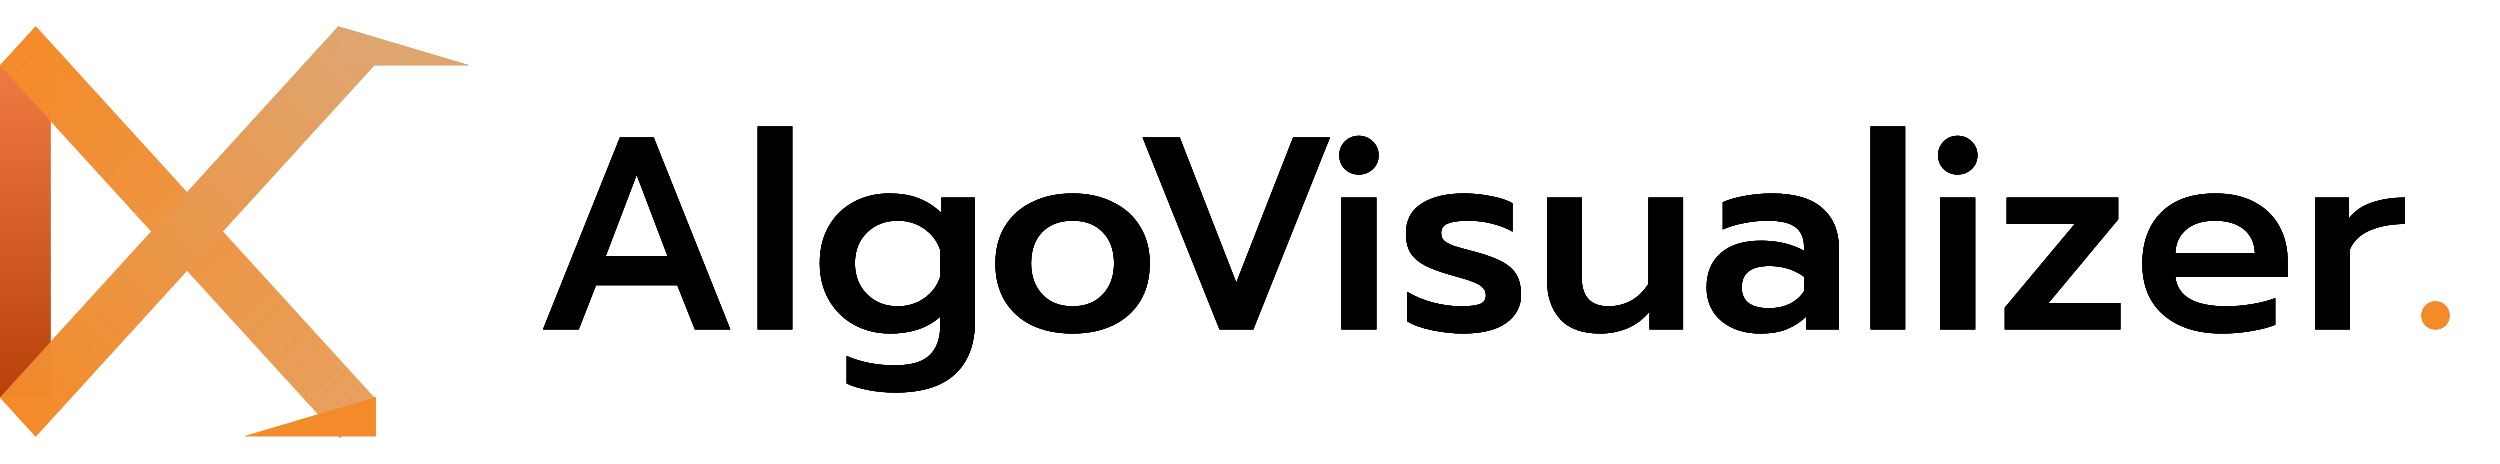 <svg width="350" height="65" viewBox="0 0 437 72" fill="none" xmlns="http://www.w3.org/2000/svg">
<path d="M108.36 19.448H114.264L127.656 53H121.464L118.392 45.272H104.184L101.16 53H94.92L108.36 19.448ZM116.712 40.232L111.288 25.976L105.864 40.232H116.712ZM132.443 17.528H138.491V53H132.443V17.528ZM156.447 64.04C154.911 64.04 153.375 63.896 151.839 63.608C150.303 63.32 149.023 62.936 147.999 62.456V57.656C150.495 58.744 153.311 59.288 156.447 59.288C159.263 59.288 161.279 58.696 162.495 57.512C163.743 56.328 164.367 54.568 164.367 52.232V50.744C163.279 51.736 161.983 52.488 160.479 53C158.975 53.48 157.359 53.72 155.631 53.72C153.295 53.72 151.183 53.208 149.295 52.184C147.407 51.128 145.935 49.672 144.879 47.816C143.823 45.96 143.295 43.832 143.295 41.432C143.295 39 143.807 36.872 144.831 35.048C145.887 33.192 147.327 31.768 149.151 30.776C151.007 29.752 153.103 29.24 155.439 29.24C157.391 29.24 159.071 29.512 160.479 30.056C161.887 30.568 163.247 31.432 164.559 32.648V29.96H170.415V51.608C170.415 55.576 169.263 58.632 166.959 60.776C164.687 62.952 161.183 64.04 156.447 64.04ZM156.927 48.968C158.655 48.968 160.191 48.504 161.535 47.576C162.911 46.616 163.855 45.352 164.367 43.784V39.128C163.823 37.56 162.879 36.312 161.535 35.384C160.191 34.456 158.655 33.992 156.927 33.992C154.751 33.992 152.959 34.68 151.551 36.056C150.143 37.432 149.439 39.224 149.439 41.432C149.439 43.64 150.143 45.448 151.551 46.856C152.959 48.264 154.751 48.968 156.927 48.968ZM187.486 53.72C184.798 53.72 182.43 53.24 180.382 52.28C178.366 51.288 176.798 49.88 175.678 48.056C174.558 46.2 173.998 44.008 173.998 41.48C173.998 39.016 174.542 36.872 175.63 35.048C176.75 33.192 178.334 31.768 180.382 30.776C182.43 29.752 184.798 29.24 187.486 29.24C190.174 29.24 192.526 29.752 194.542 30.776C196.59 31.768 198.174 33.192 199.294 35.048C200.414 36.872 200.974 39.016 200.974 41.48C200.974 44.008 200.414 46.2 199.294 48.056C198.174 49.88 196.59 51.288 194.542 52.28C192.526 53.24 190.174 53.72 187.486 53.72ZM187.486 48.968C189.694 48.968 191.454 48.28 192.766 46.904C194.078 45.496 194.734 43.688 194.734 41.48C194.734 39.144 194.078 37.32 192.766 36.008C191.486 34.664 189.726 33.992 187.486 33.992C185.246 33.992 183.47 34.664 182.158 36.008C180.878 37.32 180.238 39.144 180.238 41.48C180.238 43.688 180.894 45.496 182.206 46.904C183.518 48.28 185.278 48.968 187.486 48.968ZM199.733 19.448H206.213L216.101 44.84L226.036 19.448H232.469L219.077 53H213.173L199.733 19.448ZM237.522 25.928C236.562 25.928 235.746 25.608 235.074 24.968C234.434 24.328 234.114 23.528 234.114 22.568C234.114 21.608 234.434 20.808 235.074 20.168C235.746 19.496 236.562 19.16 237.522 19.16C238.482 19.16 239.298 19.496 239.97 20.168C240.642 20.808 240.978 21.608 240.978 22.568C240.978 23.528 240.642 24.328 239.97 24.968C239.298 25.608 238.482 25.928 237.522 25.928ZM234.45 29.96H240.594V53H234.45V29.96ZM255.7 53.72C254.036 53.72 252.26 53.528 250.372 53.144C248.484 52.76 247.012 52.232 245.956 51.56V46.424C247.204 47.192 248.692 47.816 250.42 48.296C252.148 48.744 253.78 48.968 255.316 48.968C256.852 48.968 257.972 48.84 258.676 48.584C259.38 48.296 259.732 47.784 259.732 47.048C259.732 46.472 259.54 46.008 259.156 45.656C258.804 45.272 258.212 44.936 257.38 44.648C256.58 44.328 255.332 43.944 253.636 43.496C251.716 42.952 250.196 42.392 249.076 41.816C247.988 41.24 247.156 40.52 246.58 39.656C246.036 38.76 245.764 37.608 245.764 36.2C245.764 33.896 246.676 32.168 248.5 31.016C250.324 29.832 252.788 29.24 255.892 29.24C257.492 29.24 259.076 29.4 260.644 29.72C262.244 30.008 263.492 30.424 264.388 30.968V35.912C263.428 35.336 262.26 34.872 260.884 34.52C259.508 34.168 258.1 33.992 256.66 33.992C255.092 33.992 253.908 34.152 253.108 34.472C252.308 34.76 251.908 35.336 251.908 36.2C251.908 36.776 252.116 37.24 252.532 37.592C252.98 37.912 253.556 38.2 254.26 38.456C254.964 38.68 256.244 39.032 258.1 39.512C260.084 40.056 261.636 40.648 262.756 41.288C263.876 41.928 264.676 42.696 265.156 43.592C265.636 44.488 265.876 45.608 265.876 46.952C265.876 49 264.996 50.648 263.236 51.896C261.508 53.112 258.996 53.72 255.7 53.72ZM279.701 53.72C276.597 53.72 274.277 52.888 272.741 51.224C271.205 49.528 270.437 47.288 270.437 44.504V29.96H276.485V43.928C276.485 47.288 278.053 48.968 281.189 48.968C282.565 48.968 283.861 48.648 285.077 48.008C286.293 47.336 287.317 46.344 288.149 45.032V29.96H294.197V53H288.341V49.88C287.253 51.192 285.957 52.168 284.453 52.808C282.949 53.416 281.365 53.72 279.701 53.72ZM307.719 53.72C304.967 53.72 302.711 53 300.951 51.56C299.191 50.088 298.311 48.12 298.311 45.656C298.311 43.096 299.143 41.096 300.807 39.656C302.471 38.216 304.807 37.496 307.815 37.496C310.727 37.496 313.239 38.088 315.351 39.272V38.648C315.351 37.016 314.839 35.832 313.815 35.096C312.823 34.36 311.207 33.992 308.967 33.992C307.559 33.992 306.167 34.136 304.791 34.424C303.415 34.68 302.199 35.048 301.143 35.528V30.776C302.103 30.328 303.383 29.96 304.983 29.672C306.615 29.384 308.183 29.24 309.687 29.24C313.687 29.24 316.647 30.104 318.567 31.832C320.487 33.528 321.447 35.896 321.447 38.936V53H315.735V50.744C314.743 51.704 313.607 52.44 312.327 52.952C311.079 53.464 309.543 53.72 307.719 53.72ZM309.207 49.304C310.551 49.304 311.767 49.048 312.855 48.536C313.943 47.992 314.775 47.256 315.351 46.328V43.784C313.591 42.536 311.575 41.912 309.303 41.912C306.071 41.912 304.455 43.16 304.455 45.656C304.455 46.872 304.855 47.784 305.655 48.392C306.487 49 307.671 49.304 309.207 49.304ZM326.974 17.528H333.022V53H326.974V17.528ZM342.194 25.928C341.234 25.928 340.418 25.608 339.746 24.968C339.106 24.328 338.786 23.528 338.786 22.568C338.786 21.608 339.106 20.808 339.746 20.168C340.418 19.496 341.234 19.16 342.194 19.16C343.154 19.16 343.97 19.496 344.642 20.168C345.314 20.808 345.65 21.608 345.65 22.568C345.65 23.528 345.314 24.328 344.642 24.968C343.97 25.608 343.154 25.928 342.194 25.928ZM339.122 29.96H345.266V53H339.122V29.96ZM350.436 49.208L362.676 34.568H350.772V29.96H370.26V33.752L358.068 48.392H370.644V53H350.436V49.208ZM388.403 53.72C384.115 53.72 380.723 52.648 378.227 50.504C375.731 48.36 374.483 45.368 374.483 41.528C374.483 37.752 375.587 34.76 377.795 32.552C380.003 30.344 383.155 29.24 387.251 29.24C389.939 29.24 392.227 29.752 394.115 30.776C396.035 31.8 397.475 33.208 398.435 35C399.395 36.76 399.875 38.776 399.875 41.048V43.832H380.243C380.659 47.256 383.635 48.968 389.171 48.968C390.643 48.968 392.147 48.84 393.683 48.584C395.219 48.328 396.563 47.976 397.715 47.528V52.184C396.627 52.632 395.219 53 393.491 53.288C391.795 53.576 390.099 53.72 388.403 53.72ZM394.163 39.704C394.099 37.88 393.443 36.472 392.195 35.48C390.979 34.488 389.299 33.992 387.155 33.992C385.043 33.992 383.379 34.504 382.163 35.528C380.947 36.552 380.307 37.944 380.243 39.704H394.163ZM404.693 29.96H410.549V33.656C411.477 32.408 412.789 31.48 414.484 30.872C416.213 30.264 418.181 29.96 420.389 29.96V34.568C418.053 34.568 416.021 34.936 414.293 35.672C412.597 36.376 411.413 37.496 410.741 39.032V53H404.693V29.96Z" fill="black"/>
<path d="M425.727 53C425.055 53 424.479 52.776 423.999 52.328C423.519 51.848 423.279 51.272 423.279 50.6C423.279 49.896 423.519 49.304 423.999 48.824C424.479 48.344 425.055 48.104 425.727 48.104C426.399 48.104 426.975 48.344 427.455 48.824C427.935 49.304 428.175 49.896 428.175 50.6C428.175 51.272 427.935 51.848 427.455 52.328C426.975 52.776 426.399 53 425.727 53Z" fill="#F48B29"/>
<path d="M108.36 19.448H114.264L127.656 53H121.464L118.392 45.272H104.184L101.16 53H94.92L108.36 19.448ZM116.712 40.232L111.288 25.976L105.864 40.232H116.712ZM132.443 17.528H138.491V53H132.443V17.528ZM156.447 64.04C154.911 64.04 153.375 63.896 151.839 63.608C150.303 63.32 149.023 62.936 147.999 62.456V57.656C150.495 58.744 153.311 59.288 156.447 59.288C159.263 59.288 161.279 58.696 162.495 57.512C163.743 56.328 164.367 54.568 164.367 52.232V50.744C163.279 51.736 161.983 52.488 160.479 53C158.975 53.48 157.359 53.72 155.631 53.72C153.295 53.72 151.183 53.208 149.295 52.184C147.407 51.128 145.935 49.672 144.879 47.816C143.823 45.96 143.295 43.832 143.295 41.432C143.295 39 143.807 36.872 144.831 35.048C145.887 33.192 147.327 31.768 149.151 30.776C151.007 29.752 153.103 29.24 155.439 29.24C157.391 29.24 159.071 29.512 160.479 30.056C161.887 30.568 163.247 31.432 164.559 32.648V29.96H170.415V51.608C170.415 55.576 169.263 58.632 166.959 60.776C164.687 62.952 161.183 64.04 156.447 64.04ZM156.927 48.968C158.655 48.968 160.191 48.504 161.535 47.576C162.911 46.616 163.855 45.352 164.367 43.784V39.128C163.823 37.56 162.879 36.312 161.535 35.384C160.191 34.456 158.655 33.992 156.927 33.992C154.751 33.992 152.959 34.68 151.551 36.056C150.143 37.432 149.439 39.224 149.439 41.432C149.439 43.64 150.143 45.448 151.551 46.856C152.959 48.264 154.751 48.968 156.927 48.968ZM187.486 53.72C184.798 53.72 182.43 53.24 180.382 52.28C178.366 51.288 176.798 49.88 175.678 48.056C174.558 46.2 173.998 44.008 173.998 41.48C173.998 39.016 174.542 36.872 175.63 35.048C176.75 33.192 178.334 31.768 180.382 30.776C182.43 29.752 184.798 29.24 187.486 29.24C190.174 29.24 192.526 29.752 194.542 30.776C196.59 31.768 198.174 33.192 199.294 35.048C200.414 36.872 200.974 39.016 200.974 41.48C200.974 44.008 200.414 46.2 199.294 48.056C198.174 49.88 196.59 51.288 194.542 52.28C192.526 53.24 190.174 53.72 187.486 53.72ZM187.486 48.968C189.694 48.968 191.454 48.28 192.766 46.904C194.078 45.496 194.734 43.688 194.734 41.48C194.734 39.144 194.078 37.32 192.766 36.008C191.486 34.664 189.726 33.992 187.486 33.992C185.246 33.992 183.47 34.664 182.158 36.008C180.878 37.32 180.238 39.144 180.238 41.48C180.238 43.688 180.894 45.496 182.206 46.904C183.518 48.28 185.278 48.968 187.486 48.968ZM199.733 19.448H206.213L216.101 44.84L226.036 19.448H232.469L219.077 53H213.173L199.733 19.448ZM237.522 25.928C236.562 25.928 235.746 25.608 235.074 24.968C234.434 24.328 234.114 23.528 234.114 22.568C234.114 21.608 234.434 20.808 235.074 20.168C235.746 19.496 236.562 19.16 237.522 19.16C238.482 19.16 239.298 19.496 239.97 20.168C240.642 20.808 240.978 21.608 240.978 22.568C240.978 23.528 240.642 24.328 239.97 24.968C239.298 25.608 238.482 25.928 237.522 25.928ZM234.45 29.96H240.594V53H234.45V29.96ZM255.7 53.72C254.036 53.72 252.26 53.528 250.372 53.144C248.484 52.76 247.012 52.232 245.956 51.56V46.424C247.204 47.192 248.692 47.816 250.42 48.296C252.148 48.744 253.78 48.968 255.316 48.968C256.852 48.968 257.972 48.84 258.676 48.584C259.38 48.296 259.732 47.784 259.732 47.048C259.732 46.472 259.54 46.008 259.156 45.656C258.804 45.272 258.212 44.936 257.38 44.648C256.58 44.328 255.332 43.944 253.636 43.496C251.716 42.952 250.196 42.392 249.076 41.816C247.988 41.24 247.156 40.52 246.58 39.656C246.036 38.76 245.764 37.608 245.764 36.2C245.764 33.896 246.676 32.168 248.5 31.016C250.324 29.832 252.788 29.24 255.892 29.24C257.492 29.24 259.076 29.4 260.644 29.72C262.244 30.008 263.492 30.424 264.388 30.968V35.912C263.428 35.336 262.26 34.872 260.884 34.52C259.508 34.168 258.1 33.992 256.66 33.992C255.092 33.992 253.908 34.152 253.108 34.472C252.308 34.76 251.908 35.336 251.908 36.2C251.908 36.776 252.116 37.24 252.532 37.592C252.98 37.912 253.556 38.2 254.26 38.456C254.964 38.68 256.244 39.032 258.1 39.512C260.084 40.056 261.636 40.648 262.756 41.288C263.876 41.928 264.676 42.696 265.156 43.592C265.636 44.488 265.876 45.608 265.876 46.952C265.876 49 264.996 50.648 263.236 51.896C261.508 53.112 258.996 53.72 255.7 53.72ZM279.701 53.72C276.597 53.72 274.277 52.888 272.741 51.224C271.205 49.528 270.437 47.288 270.437 44.504V29.96H276.485V43.928C276.485 47.288 278.053 48.968 281.189 48.968C282.565 48.968 283.861 48.648 285.077 48.008C286.293 47.336 287.317 46.344 288.149 45.032V29.96H294.197V53H288.341V49.88C287.253 51.192 285.957 52.168 284.453 52.808C282.949 53.416 281.365 53.72 279.701 53.72ZM307.719 53.72C304.967 53.72 302.711 53 300.951 51.56C299.191 50.088 298.311 48.12 298.311 45.656C298.311 43.096 299.143 41.096 300.807 39.656C302.471 38.216 304.807 37.496 307.815 37.496C310.727 37.496 313.239 38.088 315.351 39.272V38.648C315.351 37.016 314.839 35.832 313.815 35.096C312.823 34.36 311.207 33.992 308.967 33.992C307.559 33.992 306.167 34.136 304.791 34.424C303.415 34.68 302.199 35.048 301.143 35.528V30.776C302.103 30.328 303.383 29.96 304.983 29.672C306.615 29.384 308.183 29.24 309.687 29.24C313.687 29.24 316.647 30.104 318.567 31.832C320.487 33.528 321.447 35.896 321.447 38.936V53H315.735V50.744C314.743 51.704 313.607 52.44 312.327 52.952C311.079 53.464 309.543 53.72 307.719 53.72ZM309.207 49.304C310.551 49.304 311.767 49.048 312.855 48.536C313.943 47.992 314.775 47.256 315.351 46.328V43.784C313.591 42.536 311.575 41.912 309.303 41.912C306.071 41.912 304.455 43.16 304.455 45.656C304.455 46.872 304.855 47.784 305.655 48.392C306.487 49 307.671 49.304 309.207 49.304ZM326.974 17.528H333.022V53H326.974V17.528ZM342.194 25.928C341.234 25.928 340.418 25.608 339.746 24.968C339.106 24.328 338.786 23.528 338.786 22.568C338.786 21.608 339.106 20.808 339.746 20.168C340.418 19.496 341.234 19.16 342.194 19.16C343.154 19.16 343.97 19.496 344.642 20.168C345.314 20.808 345.65 21.608 345.65 22.568C345.65 23.528 345.314 24.328 344.642 24.968C343.97 25.608 343.154 25.928 342.194 25.928ZM339.122 29.96H345.266V53H339.122V29.96ZM350.436 49.208L362.676 34.568H350.772V29.96H370.26V33.752L358.068 48.392H370.644V53H350.436V49.208ZM388.403 53.72C384.115 53.72 380.723 52.648 378.227 50.504C375.731 48.36 374.483 45.368 374.483 41.528C374.483 37.752 375.587 34.76 377.795 32.552C380.003 30.344 383.155 29.24 387.251 29.24C389.939 29.24 392.227 29.752 394.115 30.776C396.035 31.8 397.475 33.208 398.435 35C399.395 36.76 399.875 38.776 399.875 41.048V43.832H380.243C380.659 47.256 383.635 48.968 389.171 48.968C390.643 48.968 392.147 48.84 393.683 48.584C395.219 48.328 396.563 47.976 397.715 47.528V52.184C396.627 52.632 395.219 53 393.491 53.288C391.795 53.576 390.099 53.72 388.403 53.72ZM394.163 39.704C394.099 37.88 393.443 36.472 392.195 35.48C390.979 34.488 389.299 33.992 387.155 33.992C385.043 33.992 383.379 34.504 382.163 35.528C380.947 36.552 380.307 37.944 380.243 39.704H394.163ZM404.693 29.96H410.549V33.656C411.477 32.408 412.789 31.48 414.484 30.872C416.213 30.264 418.181 29.96 420.389 29.96V34.568C418.053 34.568 416.021 34.936 414.293 35.672C412.597 36.376 411.413 37.496 410.741 39.032V53H404.693V29.96Z" fill="black"/>
<path d="M425.727 53C425.055 53 424.479 52.776 423.999 52.328C423.519 51.848 423.279 51.272 423.279 50.6C423.279 49.896 423.519 49.304 423.999 48.824C424.479 48.344 425.055 48.104 425.727 48.104C426.399 48.104 426.975 48.344 427.455 48.824C427.935 49.304 428.175 49.896 428.175 50.6C428.175 51.272 427.935 51.848 427.455 52.328C426.975 52.776 426.399 53 425.727 53Z" fill="#F48B29"/>
<rect y="6.832" width="8.82" height="58.037" fill="url(#paint0_linear)"/>
<rect width="9.256" height="88.134" transform="matrix(0.674 -0.739 0.674 0.739 0 6.874)" fill="url(#paint1_linear)"/>
<rect width="9.256" height="87.809" transform="matrix(-0.674 -0.739 0.674 -0.739 6.237 71.725)" fill="url(#paint2_linear)"/>
<path d="M65.672 64.869V71.666H42.788L65.672 64.869Z" fill="#F48B29" fill-opacity="0.95"/>
<path d="M59.116 0.035V6.832H82L59.116 0.035Z" fill="#DFA56F"/>
<rect y="6.832" width="8.82" height="58.037" fill="url(#paint3_linear)"/>
<rect width="9.256" height="88.134" transform="matrix(0.674 -0.739 0.674 0.739 0 6.874)" fill="url(#paint4_linear)"/>
<rect width="9.256" height="87.809" transform="matrix(-0.674 -0.739 0.674 -0.739 6.237 71.725)" fill="url(#paint5_linear)"/>
<path d="M65.672 64.869V71.666H42.788L65.672 64.869Z" fill="#F48B29" fill-opacity="0.95"/>
<path d="M59.116 0.035V6.832H82L59.116 0.035Z" fill="#DFA56F"/>
<path d="M108.36 19.448H114.264L127.656 53H121.464L118.392 45.272H104.184L101.16 53H94.92L108.36 19.448ZM116.712 40.232L111.288 25.976L105.864 40.232H116.712ZM132.443 17.528H138.491V53H132.443V17.528ZM156.447 64.04C154.911 64.04 153.375 63.896 151.839 63.608C150.303 63.32 149.023 62.936 147.999 62.456V57.656C150.495 58.744 153.311 59.288 156.447 59.288C159.263 59.288 161.279 58.696 162.495 57.512C163.743 56.328 164.367 54.568 164.367 52.232V50.744C163.279 51.736 161.983 52.488 160.479 53C158.975 53.48 157.359 53.72 155.631 53.72C153.295 53.72 151.183 53.208 149.295 52.184C147.407 51.128 145.935 49.672 144.879 47.816C143.823 45.96 143.295 43.832 143.295 41.432C143.295 39 143.807 36.872 144.831 35.048C145.887 33.192 147.327 31.768 149.151 30.776C151.007 29.752 153.103 29.24 155.439 29.24C157.391 29.24 159.071 29.512 160.479 30.056C161.887 30.568 163.247 31.432 164.559 32.648V29.96H170.415V51.608C170.415 55.576 169.263 58.632 166.959 60.776C164.687 62.952 161.183 64.04 156.447 64.04ZM156.927 48.968C158.655 48.968 160.191 48.504 161.535 47.576C162.911 46.616 163.855 45.352 164.367 43.784V39.128C163.823 37.56 162.879 36.312 161.535 35.384C160.191 34.456 158.655 33.992 156.927 33.992C154.751 33.992 152.959 34.68 151.551 36.056C150.143 37.432 149.439 39.224 149.439 41.432C149.439 43.64 150.143 45.448 151.551 46.856C152.959 48.264 154.751 48.968 156.927 48.968ZM187.486 53.72C184.798 53.72 182.43 53.24 180.382 52.28C178.366 51.288 176.798 49.88 175.678 48.056C174.558 46.2 173.998 44.008 173.998 41.48C173.998 39.016 174.542 36.872 175.63 35.048C176.75 33.192 178.334 31.768 180.382 30.776C182.43 29.752 184.798 29.24 187.486 29.24C190.174 29.24 192.526 29.752 194.542 30.776C196.59 31.768 198.174 33.192 199.294 35.048C200.414 36.872 200.974 39.016 200.974 41.48C200.974 44.008 200.414 46.2 199.294 48.056C198.174 49.88 196.59 51.288 194.542 52.28C192.526 53.24 190.174 53.72 187.486 53.72ZM187.486 48.968C189.694 48.968 191.454 48.28 192.766 46.904C194.078 45.496 194.734 43.688 194.734 41.48C194.734 39.144 194.078 37.32 192.766 36.008C191.486 34.664 189.726 33.992 187.486 33.992C185.246 33.992 183.47 34.664 182.158 36.008C180.878 37.32 180.238 39.144 180.238 41.48C180.238 43.688 180.894 45.496 182.206 46.904C183.518 48.28 185.278 48.968 187.486 48.968ZM199.733 19.448H206.213L216.101 44.84L226.036 19.448H232.469L219.077 53H213.173L199.733 19.448ZM237.522 25.928C236.562 25.928 235.746 25.608 235.074 24.968C234.434 24.328 234.114 23.528 234.114 22.568C234.114 21.608 234.434 20.808 235.074 20.168C235.746 19.496 236.562 19.16 237.522 19.16C238.482 19.16 239.298 19.496 239.97 20.168C240.642 20.808 240.978 21.608 240.978 22.568C240.978 23.528 240.642 24.328 239.97 24.968C239.298 25.608 238.482 25.928 237.522 25.928ZM234.45 29.96H240.594V53H234.45V29.96ZM255.7 53.72C254.036 53.72 252.26 53.528 250.372 53.144C248.484 52.76 247.012 52.232 245.956 51.56V46.424C247.204 47.192 248.692 47.816 250.42 48.296C252.148 48.744 253.78 48.968 255.316 48.968C256.852 48.968 257.972 48.84 258.676 48.584C259.38 48.296 259.732 47.784 259.732 47.048C259.732 46.472 259.54 46.008 259.156 45.656C258.804 45.272 258.212 44.936 257.38 44.648C256.58 44.328 255.332 43.944 253.636 43.496C251.716 42.952 250.196 42.392 249.076 41.816C247.988 41.24 247.156 40.52 246.58 39.656C246.036 38.76 245.764 37.608 245.764 36.2C245.764 33.896 246.676 32.168 248.5 31.016C250.324 29.832 252.788 29.24 255.892 29.24C257.492 29.24 259.076 29.4 260.644 29.72C262.244 30.008 263.492 30.424 264.388 30.968V35.912C263.428 35.336 262.26 34.872 260.884 34.52C259.508 34.168 258.1 33.992 256.66 33.992C255.092 33.992 253.908 34.152 253.108 34.472C252.308 34.76 251.908 35.336 251.908 36.2C251.908 36.776 252.116 37.24 252.532 37.592C252.98 37.912 253.556 38.2 254.26 38.456C254.964 38.68 256.244 39.032 258.1 39.512C260.084 40.056 261.636 40.648 262.756 41.288C263.876 41.928 264.676 42.696 265.156 43.592C265.636 44.488 265.876 45.608 265.876 46.952C265.876 49 264.996 50.648 263.236 51.896C261.508 53.112 258.996 53.72 255.7 53.72ZM279.701 53.72C276.597 53.72 274.277 52.888 272.741 51.224C271.205 49.528 270.437 47.288 270.437 44.504V29.96H276.485V43.928C276.485 47.288 278.053 48.968 281.189 48.968C282.565 48.968 283.861 48.648 285.077 48.008C286.293 47.336 287.317 46.344 288.149 45.032V29.96H294.197V53H288.341V49.88C287.253 51.192 285.957 52.168 284.453 52.808C282.949 53.416 281.365 53.72 279.701 53.72ZM307.719 53.72C304.967 53.72 302.711 53 300.951 51.56C299.191 50.088 298.311 48.12 298.311 45.656C298.311 43.096 299.143 41.096 300.807 39.656C302.471 38.216 304.807 37.496 307.815 37.496C310.727 37.496 313.239 38.088 315.351 39.272V38.648C315.351 37.016 314.839 35.832 313.815 35.096C312.823 34.36 311.207 33.992 308.967 33.992C307.559 33.992 306.167 34.136 304.791 34.424C303.415 34.68 302.199 35.048 301.143 35.528V30.776C302.103 30.328 303.383 29.96 304.983 29.672C306.615 29.384 308.183 29.24 309.687 29.24C313.687 29.24 316.647 30.104 318.567 31.832C320.487 33.528 321.447 35.896 321.447 38.936V53H315.735V50.744C314.743 51.704 313.607 52.44 312.327 52.952C311.079 53.464 309.543 53.72 307.719 53.72ZM309.207 49.304C310.551 49.304 311.767 49.048 312.855 48.536C313.943 47.992 314.775 47.256 315.351 46.328V43.784C313.591 42.536 311.575 41.912 309.303 41.912C306.071 41.912 304.455 43.16 304.455 45.656C304.455 46.872 304.855 47.784 305.655 48.392C306.487 49 307.671 49.304 309.207 49.304ZM326.974 17.528H333.022V53H326.974V17.528ZM342.194 25.928C341.234 25.928 340.418 25.608 339.746 24.968C339.106 24.328 338.786 23.528 338.786 22.568C338.786 21.608 339.106 20.808 339.746 20.168C340.418 19.496 341.234 19.16 342.194 19.16C343.154 19.16 343.97 19.496 344.642 20.168C345.314 20.808 345.65 21.608 345.65 22.568C345.65 23.528 345.314 24.328 344.642 24.968C343.97 25.608 343.154 25.928 342.194 25.928ZM339.122 29.96H345.266V53H339.122V29.96ZM350.436 49.208L362.676 34.568H350.772V29.96H370.26V33.752L358.068 48.392H370.644V53H350.436V49.208ZM388.403 53.72C384.115 53.72 380.723 52.648 378.227 50.504C375.731 48.36 374.483 45.368 374.483 41.528C374.483 37.752 375.587 34.76 377.795 32.552C380.003 30.344 383.155 29.24 387.251 29.24C389.939 29.24 392.227 29.752 394.115 30.776C396.035 31.8 397.475 33.208 398.435 35C399.395 36.76 399.875 38.776 399.875 41.048V43.832H380.243C380.659 47.256 383.635 48.968 389.171 48.968C390.643 48.968 392.147 48.84 393.683 48.584C395.219 48.328 396.563 47.976 397.715 47.528V52.184C396.627 52.632 395.219 53 393.491 53.288C391.795 53.576 390.099 53.72 388.403 53.72ZM394.163 39.704C394.099 37.88 393.443 36.472 392.195 35.48C390.979 34.488 389.299 33.992 387.155 33.992C385.043 33.992 383.379 34.504 382.163 35.528C380.947 36.552 380.307 37.944 380.243 39.704H394.163ZM404.693 29.96H410.549V33.656C411.477 32.408 412.789 31.48 414.484 30.872C416.213 30.264 418.181 29.96 420.389 29.96V34.568C418.053 34.568 416.021 34.936 414.293 35.672C412.597 36.376 411.413 37.496 410.741 39.032V53H404.693V29.96Z" fill="black"/>
<path d="M425.727 53C425.055 53 424.479 52.776 423.999 52.328C423.519 51.848 423.279 51.272 423.279 50.6C423.279 49.896 423.519 49.304 423.999 48.824C424.479 48.344 425.055 48.104 425.727 48.104C426.399 48.104 426.975 48.344 427.455 48.824C427.935 49.304 428.175 49.896 428.175 50.6C428.175 51.272 427.935 51.848 427.455 52.328C426.975 52.776 426.399 53 425.727 53Z" fill="#F48B29"/>
<path d="M108.36 19.448H114.264L127.656 53H121.464L118.392 45.272H104.184L101.16 53H94.92L108.36 19.448ZM116.712 40.232L111.288 25.976L105.864 40.232H116.712ZM132.443 17.528H138.491V53H132.443V17.528ZM156.447 64.04C154.911 64.04 153.375 63.896 151.839 63.608C150.303 63.32 149.023 62.936 147.999 62.456V57.656C150.495 58.744 153.311 59.288 156.447 59.288C159.263 59.288 161.279 58.696 162.495 57.512C163.743 56.328 164.367 54.568 164.367 52.232V50.744C163.279 51.736 161.983 52.488 160.479 53C158.975 53.48 157.359 53.72 155.631 53.72C153.295 53.72 151.183 53.208 149.295 52.184C147.407 51.128 145.935 49.672 144.879 47.816C143.823 45.96 143.295 43.832 143.295 41.432C143.295 39 143.807 36.872 144.831 35.048C145.887 33.192 147.327 31.768 149.151 30.776C151.007 29.752 153.103 29.24 155.439 29.24C157.391 29.24 159.071 29.512 160.479 30.056C161.887 30.568 163.247 31.432 164.559 32.648V29.96H170.415V51.608C170.415 55.576 169.263 58.632 166.959 60.776C164.687 62.952 161.183 64.04 156.447 64.04ZM156.927 48.968C158.655 48.968 160.191 48.504 161.535 47.576C162.911 46.616 163.855 45.352 164.367 43.784V39.128C163.823 37.56 162.879 36.312 161.535 35.384C160.191 34.456 158.655 33.992 156.927 33.992C154.751 33.992 152.959 34.68 151.551 36.056C150.143 37.432 149.439 39.224 149.439 41.432C149.439 43.64 150.143 45.448 151.551 46.856C152.959 48.264 154.751 48.968 156.927 48.968ZM187.486 53.72C184.798 53.72 182.43 53.24 180.382 52.28C178.366 51.288 176.798 49.88 175.678 48.056C174.558 46.2 173.998 44.008 173.998 41.48C173.998 39.016 174.542 36.872 175.63 35.048C176.75 33.192 178.334 31.768 180.382 30.776C182.43 29.752 184.798 29.24 187.486 29.24C190.174 29.24 192.526 29.752 194.542 30.776C196.59 31.768 198.174 33.192 199.294 35.048C200.414 36.872 200.974 39.016 200.974 41.48C200.974 44.008 200.414 46.2 199.294 48.056C198.174 49.88 196.59 51.288 194.542 52.28C192.526 53.24 190.174 53.72 187.486 53.72ZM187.486 48.968C189.694 48.968 191.454 48.28 192.766 46.904C194.078 45.496 194.734 43.688 194.734 41.48C194.734 39.144 194.078 37.32 192.766 36.008C191.486 34.664 189.726 33.992 187.486 33.992C185.246 33.992 183.47 34.664 182.158 36.008C180.878 37.32 180.238 39.144 180.238 41.48C180.238 43.688 180.894 45.496 182.206 46.904C183.518 48.28 185.278 48.968 187.486 48.968ZM199.733 19.448H206.213L216.101 44.84L226.036 19.448H232.469L219.077 53H213.173L199.733 19.448ZM237.522 25.928C236.562 25.928 235.746 25.608 235.074 24.968C234.434 24.328 234.114 23.528 234.114 22.568C234.114 21.608 234.434 20.808 235.074 20.168C235.746 19.496 236.562 19.16 237.522 19.16C238.482 19.16 239.298 19.496 239.97 20.168C240.642 20.808 240.978 21.608 240.978 22.568C240.978 23.528 240.642 24.328 239.97 24.968C239.298 25.608 238.482 25.928 237.522 25.928ZM234.45 29.96H240.594V53H234.45V29.96ZM255.7 53.72C254.036 53.72 252.26 53.528 250.372 53.144C248.484 52.76 247.012 52.232 245.956 51.56V46.424C247.204 47.192 248.692 47.816 250.42 48.296C252.148 48.744 253.78 48.968 255.316 48.968C256.852 48.968 257.972 48.84 258.676 48.584C259.38 48.296 259.732 47.784 259.732 47.048C259.732 46.472 259.54 46.008 259.156 45.656C258.804 45.272 258.212 44.936 257.38 44.648C256.58 44.328 255.332 43.944 253.636 43.496C251.716 42.952 250.196 42.392 249.076 41.816C247.988 41.24 247.156 40.52 246.58 39.656C246.036 38.76 245.764 37.608 245.764 36.2C245.764 33.896 246.676 32.168 248.5 31.016C250.324 29.832 252.788 29.24 255.892 29.24C257.492 29.24 259.076 29.4 260.644 29.72C262.244 30.008 263.492 30.424 264.388 30.968V35.912C263.428 35.336 262.26 34.872 260.884 34.52C259.508 34.168 258.1 33.992 256.66 33.992C255.092 33.992 253.908 34.152 253.108 34.472C252.308 34.76 251.908 35.336 251.908 36.2C251.908 36.776 252.116 37.24 252.532 37.592C252.98 37.912 253.556 38.2 254.26 38.456C254.964 38.68 256.244 39.032 258.1 39.512C260.084 40.056 261.636 40.648 262.756 41.288C263.876 41.928 264.676 42.696 265.156 43.592C265.636 44.488 265.876 45.608 265.876 46.952C265.876 49 264.996 50.648 263.236 51.896C261.508 53.112 258.996 53.72 255.7 53.72ZM279.701 53.72C276.597 53.72 274.277 52.888 272.741 51.224C271.205 49.528 270.437 47.288 270.437 44.504V29.96H276.485V43.928C276.485 47.288 278.053 48.968 281.189 48.968C282.565 48.968 283.861 48.648 285.077 48.008C286.293 47.336 287.317 46.344 288.149 45.032V29.96H294.197V53H288.341V49.88C287.253 51.192 285.957 52.168 284.453 52.808C282.949 53.416 281.365 53.72 279.701 53.72ZM307.719 53.72C304.967 53.72 302.711 53 300.951 51.56C299.191 50.088 298.311 48.12 298.311 45.656C298.311 43.096 299.143 41.096 300.807 39.656C302.471 38.216 304.807 37.496 307.815 37.496C310.727 37.496 313.239 38.088 315.351 39.272V38.648C315.351 37.016 314.839 35.832 313.815 35.096C312.823 34.36 311.207 33.992 308.967 33.992C307.559 33.992 306.167 34.136 304.791 34.424C303.415 34.68 302.199 35.048 301.143 35.528V30.776C302.103 30.328 303.383 29.96 304.983 29.672C306.615 29.384 308.183 29.24 309.687 29.24C313.687 29.24 316.647 30.104 318.567 31.832C320.487 33.528 321.447 35.896 321.447 38.936V53H315.735V50.744C314.743 51.704 313.607 52.44 312.327 52.952C311.079 53.464 309.543 53.72 307.719 53.72ZM309.207 49.304C310.551 49.304 311.767 49.048 312.855 48.536C313.943 47.992 314.775 47.256 315.351 46.328V43.784C313.591 42.536 311.575 41.912 309.303 41.912C306.071 41.912 304.455 43.16 304.455 45.656C304.455 46.872 304.855 47.784 305.655 48.392C306.487 49 307.671 49.304 309.207 49.304ZM326.974 17.528H333.022V53H326.974V17.528ZM342.194 25.928C341.234 25.928 340.418 25.608 339.746 24.968C339.106 24.328 338.786 23.528 338.786 22.568C338.786 21.608 339.106 20.808 339.746 20.168C340.418 19.496 341.234 19.16 342.194 19.16C343.154 19.16 343.97 19.496 344.642 20.168C345.314 20.808 345.65 21.608 345.65 22.568C345.65 23.528 345.314 24.328 344.642 24.968C343.97 25.608 343.154 25.928 342.194 25.928ZM339.122 29.96H345.266V53H339.122V29.96ZM350.436 49.208L362.676 34.568H350.772V29.96H370.26V33.752L358.068 48.392H370.644V53H350.436V49.208ZM388.403 53.72C384.115 53.72 380.723 52.648 378.227 50.504C375.731 48.36 374.483 45.368 374.483 41.528C374.483 37.752 375.587 34.76 377.795 32.552C380.003 30.344 383.155 29.24 387.251 29.24C389.939 29.24 392.227 29.752 394.115 30.776C396.035 31.8 397.475 33.208 398.435 35C399.395 36.76 399.875 38.776 399.875 41.048V43.832H380.243C380.659 47.256 383.635 48.968 389.171 48.968C390.643 48.968 392.147 48.84 393.683 48.584C395.219 48.328 396.563 47.976 397.715 47.528V52.184C396.627 52.632 395.219 53 393.491 53.288C391.795 53.576 390.099 53.72 388.403 53.72ZM394.163 39.704C394.099 37.88 393.443 36.472 392.195 35.48C390.979 34.488 389.299 33.992 387.155 33.992C385.043 33.992 383.379 34.504 382.163 35.528C380.947 36.552 380.307 37.944 380.243 39.704H394.163ZM404.693 29.96H410.549V33.656C411.477 32.408 412.789 31.48 414.484 30.872C416.213 30.264 418.181 29.96 420.389 29.96V34.568C418.053 34.568 416.021 34.936 414.293 35.672C412.597 36.376 411.413 37.496 410.741 39.032V53H404.693V29.96Z" fill="black"/>
<path d="M425.727 53C425.055 53 424.479 52.776 423.999 52.328C423.519 51.848 423.279 51.272 423.279 50.6C423.279 49.896 423.519 49.304 423.999 48.824C424.479 48.344 425.055 48.104 425.727 48.104C426.399 48.104 426.975 48.344 427.455 48.824C427.935 49.304 428.175 49.896 428.175 50.6C428.175 51.272 427.935 51.848 427.455 52.328C426.975 52.776 426.399 53 425.727 53Z" fill="#F48B29"/>
<rect y="6.832" width="8.82" height="58.037" fill="url(#paint6_linear)"/>
<rect width="9.256" height="88.134" transform="matrix(0.674 -0.739 0.674 0.739 0 6.874)" fill="url(#paint7_linear)"/>
<rect width="9.256" height="87.809" transform="matrix(-0.674 -0.739 0.674 -0.739 6.237 71.725)" fill="url(#paint8_linear)"/>
<path d="M65.672 64.869V71.666H42.788L65.672 64.869Z" fill="#F48B29" fill-opacity="0.95"/>
<path d="M59.116 0.035V6.832H82L59.116 0.035Z" fill="#DFA56F"/>
<defs>
<linearGradient id="paint0_linear" x1="4.41" y1="6.832" x2="4.41" y2="64.869" gradientUnits="userSpaceOnUse">
<stop stop-color="#EF7A42"/>
<stop offset="1" stop-color="#B94109"/>
</linearGradient>
<linearGradient id="paint1_linear" x1="4.628" y1="0" x2="4.628" y2="88.134" gradientUnits="userSpaceOnUse">
<stop stop-color="#F48B29"/>
<stop offset="1" stop-color="#E79F5C" stop-opacity="0.73"/>
</linearGradient>
<linearGradient id="paint2_linear" x1="4.628" y1="0" x2="4.628" y2="87.809" gradientUnits="userSpaceOnUse">
<stop stop-color="#F48B29" stop-opacity="0.95"/>
<stop offset="1" stop-color="#DFA56F"/>
</linearGradient>
<linearGradient id="paint3_linear" x1="4.41" y1="6.832" x2="4.41" y2="64.869" gradientUnits="userSpaceOnUse">
<stop stop-color="#EF7A42"/>
<stop offset="1" stop-color="#B94109"/>
</linearGradient>
<linearGradient id="paint4_linear" x1="4.628" y1="0" x2="4.628" y2="88.134" gradientUnits="userSpaceOnUse">
<stop stop-color="#F48B29"/>
<stop offset="1" stop-color="#E79F5C" stop-opacity="0.73"/>
</linearGradient>
<linearGradient id="paint5_linear" x1="4.628" y1="0" x2="4.628" y2="87.809" gradientUnits="userSpaceOnUse">
<stop stop-color="#F48B29" stop-opacity="0.95"/>
<stop offset="1" stop-color="#DFA56F"/>
</linearGradient>
<linearGradient id="paint6_linear" x1="4.41" y1="6.832" x2="4.41" y2="64.869" gradientUnits="userSpaceOnUse">
<stop stop-color="#EF7A42"/>
<stop offset="1" stop-color="#B94109"/>
</linearGradient>
<linearGradient id="paint7_linear" x1="4.628" y1="0" x2="4.628" y2="88.134" gradientUnits="userSpaceOnUse">
<stop stop-color="#F48B29"/>
<stop offset="1" stop-color="#E79F5C" stop-opacity="0.73"/>
</linearGradient>
<linearGradient id="paint8_linear" x1="4.628" y1="0" x2="4.628" y2="87.809" gradientUnits="userSpaceOnUse">
<stop stop-color="#F48B29" stop-opacity="0.95"/>
<stop offset="1" stop-color="#DFA56F"/>
</linearGradient>
</defs>
</svg>
